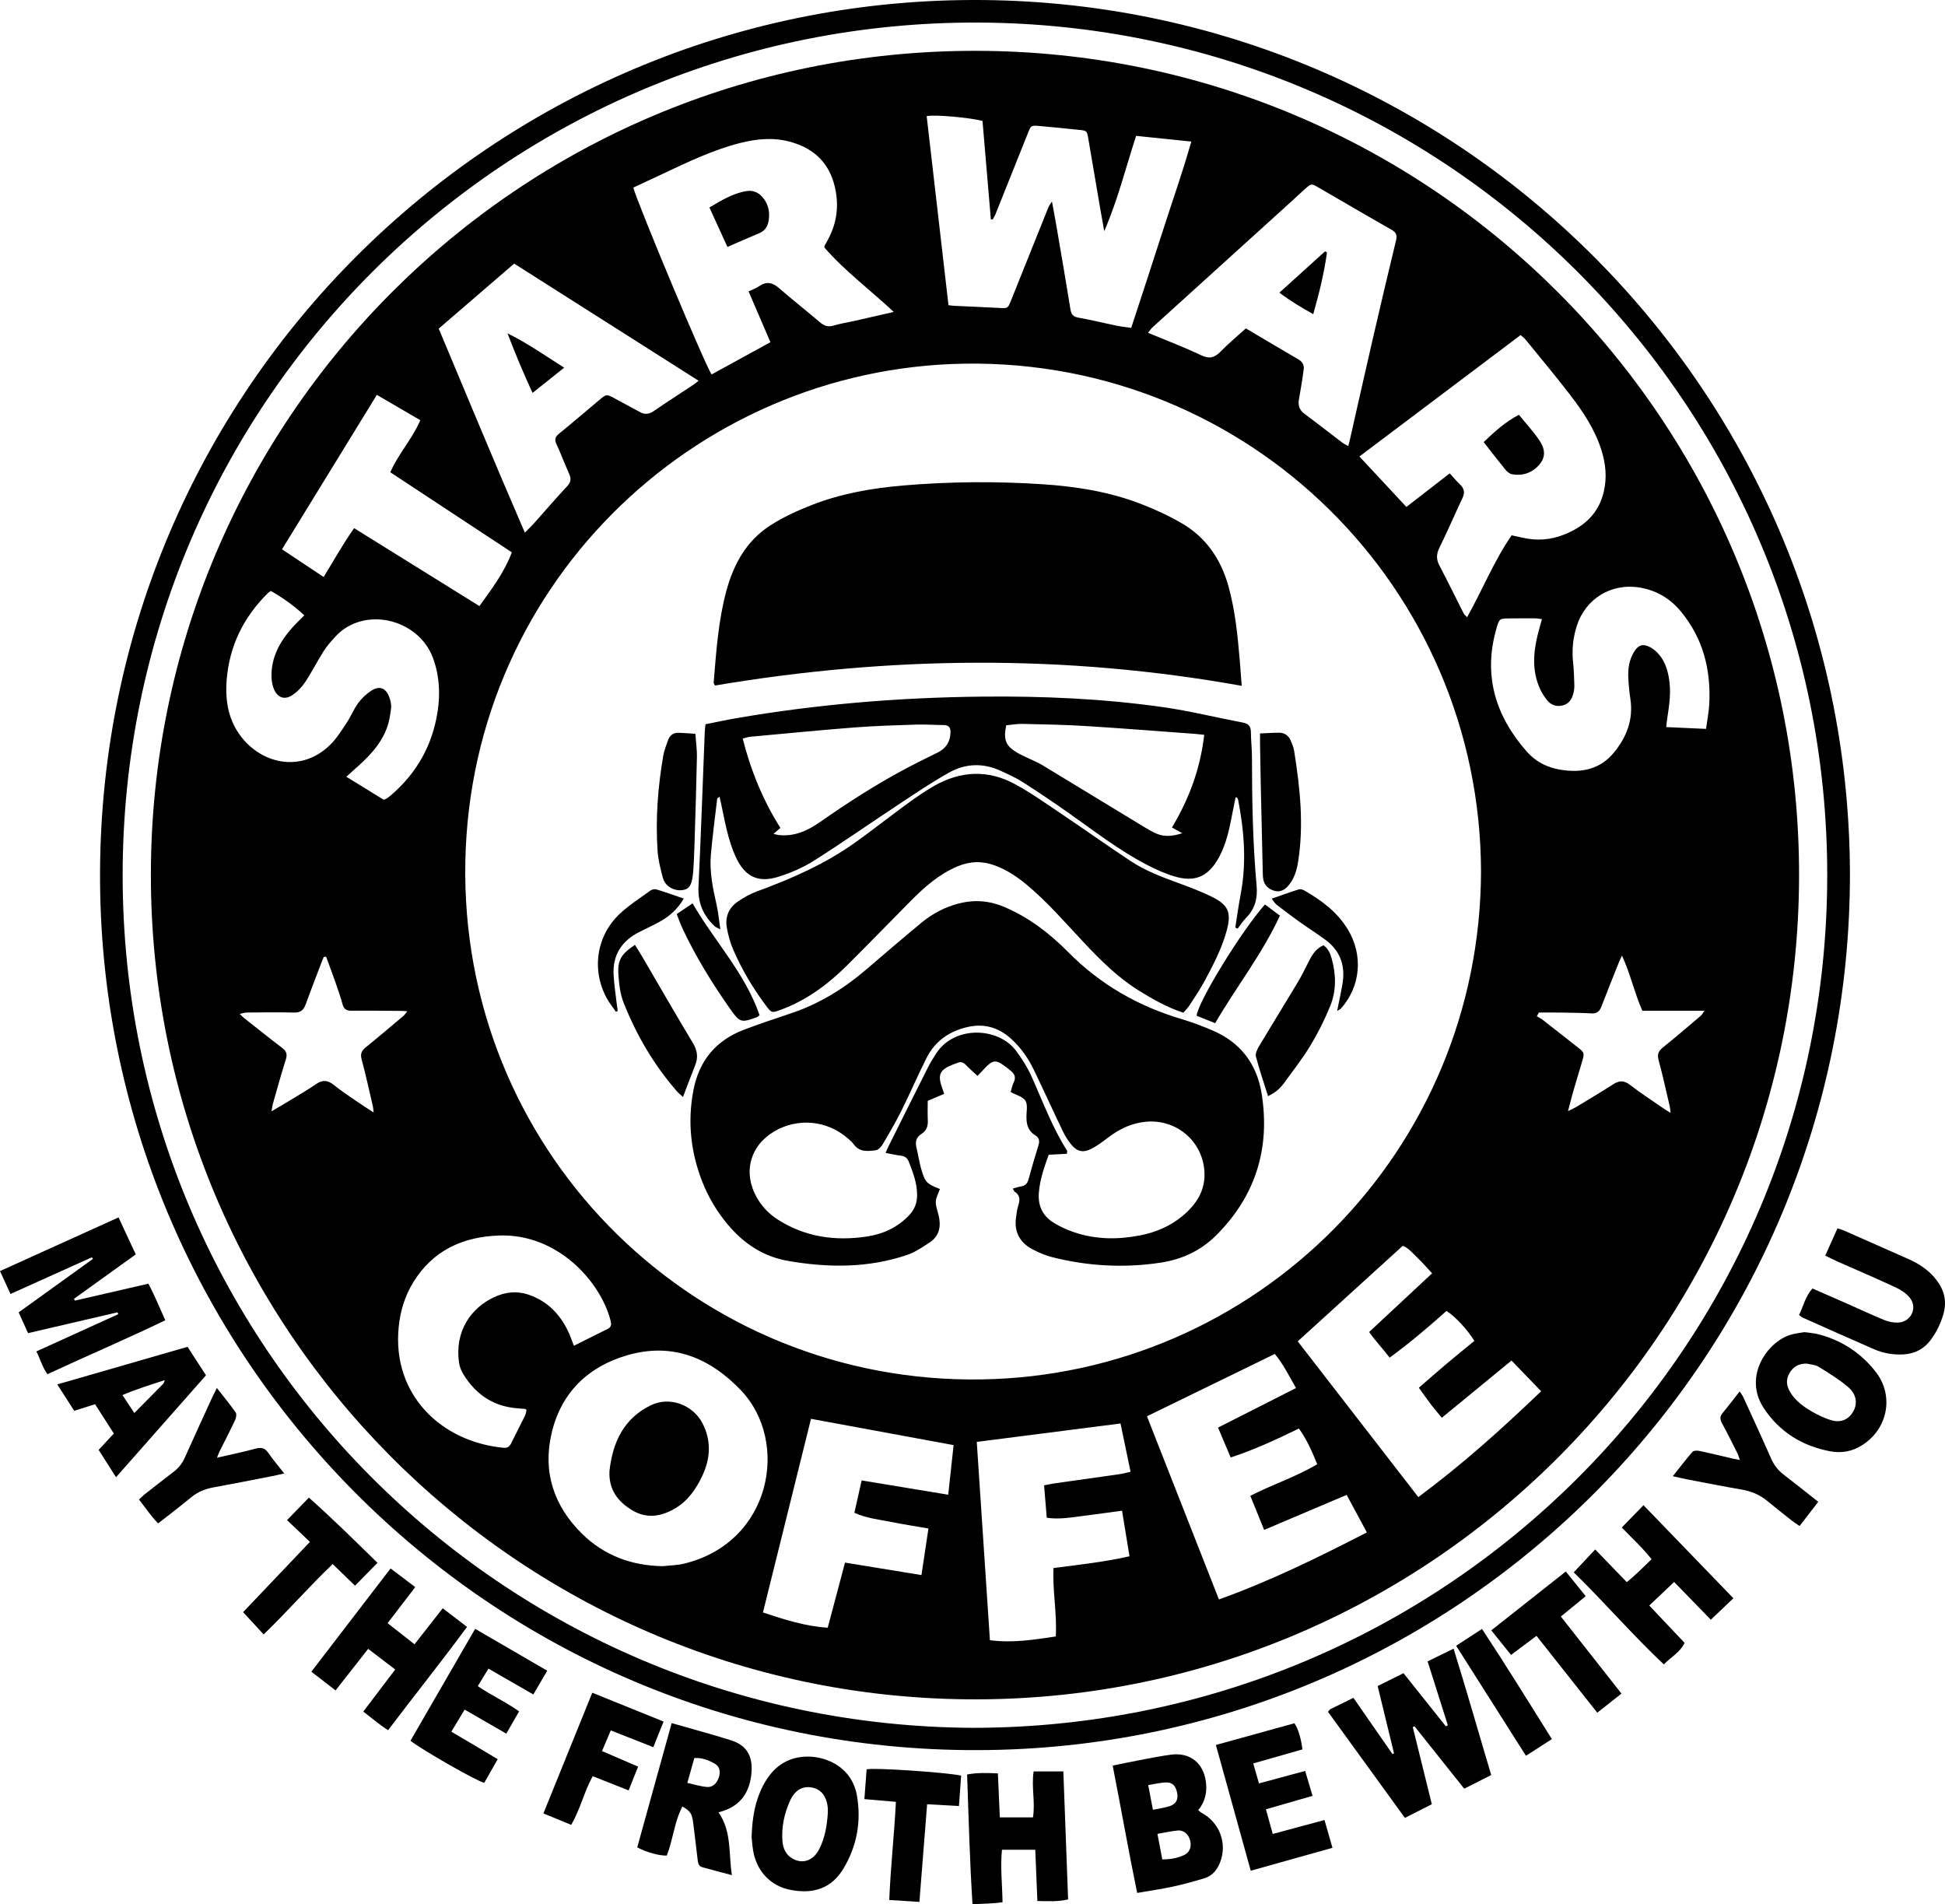 <?xml version="1.0" encoding="UTF-8"?> <!-- Generator: Adobe Illustrator 25.2.0, SVG Export Plug-In . SVG Version: 6.00 Build 0) --> <svg xmlns="http://www.w3.org/2000/svg" xmlns:xlink="http://www.w3.org/1999/xlink" version="1.1" id="Layer_1" x="0px" y="0px" viewBox="0 0 2057.83 2014.43" style="enable-background:new 0 0 2057.83 2014.43;" xml:space="preserve"> <path d="M1957.26,923.13c0.81,509.99-407.77,920.69-911.12,928.19c-520.79,7.77-936.05-410.91-940.26-917 C101.61,422.26,511.41,7.85,1016.89,0.11C1532.88-7.79,1955.31,406.9,1957.26,923.13z M1029.07,1827.84 c500.16-0.14,903.82-402.28,904.16-901.44c0.34-500.6-403.83-900.44-897.78-902.53c-498.97-2.11-905.94,400.76-905.68,902.65 C130.04,1422.25,529.92,1825.1,1029.07,1827.84z"></path> <path d="M1457.57,1783.63c9.44-4.7,17.96-8.94,27.34-13.61c15.14,18.99,29.97,37.58,44.79,56.18c0.71-0.36,1.43-0.72,2.14-1.08 c-7.04-22.23-14.08-44.46-21.41-67.59c9.02-4.42,17.51-8.57,27.46-13.45c13.9,44.56,26.36,88.56,39.84,133.69 c-9.2,4.66-18.26,9.24-28.57,14.46c-17.58-22.06-35.06-44-52.55-65.95c-0.63,0.26-1.26,0.51-1.89,0.77 c6.61,26.76,13.23,53.52,20.17,81.62c-9.16,4.65-18.21,9.23-28.48,14.44c-27.33-37.68-54.37-74.96-81.37-112.19 c1.22-1.4,1.72-2.42,2.52-2.83c7.7-3.87,15.45-7.64,24.35-12.01c13.88,19.98,27.6,39.74,41.33,59.5c0.55-0.24,1.09-0.47,1.64-0.71 C1469.15,1831.29,1463.42,1807.71,1457.57,1783.63z"></path> <path d="M124.28,1388.29c-31.32,7.28-62.64,14.57-94.61,22.01c-3.4-7.52-6.38-14.11-9.93-21.96c26.28-18.92,52.43-37.74,78.57-56.57 c-0.35-0.57-0.7-1.14-1.06-1.71c-28.33,12.77-56.66,25.54-86.15,38.83c-3.75-8.18-7.13-15.57-11.1-24.24 c41.91-18.97,83.01-37.58,125.43-56.78c6,12.92,11.83,25.48,18.19,39.17c-21.94,15.76-43.62,31.35-65.31,46.93 c0.3,0.65,0.59,1.29,0.89,1.94c25.5-5.88,51.01-11.75,77.78-17.92c6.52,12.2,11.7,24.99,17.9,38.7 c-41.28,19.92-82.84,37.57-124.66,57.02c-5.36-7.23-7.44-15.54-11.73-24.07c29.46-13.39,58.07-26.4,86.67-39.41 C124.87,1389.59,124.57,1388.94,124.28,1388.29z"></path> <path d="M1177.21,1867.75c12.24-2.46,23.24-4.77,34.29-6.85c9.15-1.72,18.32-3.47,27.55-4.68c19.95-2.6,34.18,8.72,36.79,28.73 c1.44,11.03-0.74,21.08-8.13,30.06c1.5,1.16,2.42,2.1,3.52,2.69c19.23,10.3,27.55,32.56,19.52,52.74 c-3.08,7.74-8.18,13.99-16.33,16.48c-11.11,3.4-22.35,6.46-33.7,8.92c-11.96,2.59-24.12,4.3-37.58,6.64 C1193.91,1957.81,1186.2,1913.43,1177.21,1867.75z M1224.58,1940.04c1.92,10.09,3.5,18.39,5.14,26.98 c8.59,0.06,15.99-1.41,22.89-4.49c5.91-2.64,8.17-8.5,6.71-14.97c-1.53-6.82-6.74-11.69-13.16-11.12 C1239.36,1937.04,1232.64,1938.65,1224.58,1940.04z M1219.79,1914.54c7-1.5,12.94-2.13,18.4-4.1c6.59-2.39,8.65-7.53,7.09-14.46 c-1.64-7.28-5.08-10.65-12.23-10.35c-5.78,0.24-11.51,1.68-18.24,2.75C1216.51,1897.34,1217.97,1905.02,1219.79,1914.54z"></path> <path d="M710.64,1822.85c21.74,6.24,41.97,11.66,61.94,17.9c16,5,25.19,15.18,22.09,38.3c-2.6,19.4-13.32,33.06-34.56,38.16 c14.25,20.1,10.59,43.18,14.22,66.45c-11.6-3.08-21.52-5.61-31.37-8.39c-4.41-1.24-4.53-5.37-4.98-8.96 c-1.57-12.56-2.9-25.15-4.53-37.7c-1.33-10.21-3.09-12.75-11.46-17.54c-8.63,16.37-9.84,35.13-16.54,51.89 c-7.74,0.32-21.57-3.47-31.25-8.66C686.19,1911.05,698.24,1867.59,710.64,1822.85z M727.19,1886.11c7.65,1.67,13.98,3.68,20.43,4.28 c6.34,0.59,10.67-3.49,12.99-10.33c1.94-5.7,0.76-11.3-4.1-14.12c-6.52-3.79-13.54-6.61-21.89-6.16 C732.27,1868.12,730.03,1876.05,727.19,1886.11z"></path> <path d="M1665.03,1663.34c7.85-8.36,14.85-15.81,22.72-24.19c11.46,11.86,22.02,22.77,33.4,34.54c9.21-7.24,17.1-15.6,26.23-24.21 c-9.83-12.51-21.35-22.93-31.53-33.54c7.68-7.9,14.95-15.38,22.97-23.63c31.2,32.3,62.77,64.98,95.11,98.45 c-8.2,7.8-15.59,14.84-23.86,22.71c-13.08-13.47-25.74-26.5-38.81-39.95c-8.95,8.48-17.29,16.38-26.32,24.93 c12.86,13.59,25.13,26.56,37.36,39.48c-4.88,10.36-14.33,14.83-21.95,22.83C1727.17,1729.51,1697.73,1695.26,1665.03,1663.34z"></path> <path d="M439.31,1678.97c-9.92,12.95-19.16,25.02-29.21,38.14c9.42,7.4,18.46,14.5,28.47,22.37c10.07-12.86,19.78-25.26,29.84-38.11 c8.8,6.73,16.67,12.75,25.71,19.68c-27.13,36.87-55.54,72.26-83.52,109.29c-9.44-5.93-17.22-12.9-26.24-19.69 c11.39-15,22.19-29.23,33.79-44.5c-9.52-7.28-18.62-14.23-28.61-21.87c-11.6,14.77-22.78,29.02-34.52,43.97 c-8.7-6.74-16.75-12.96-25.6-19.81c27.96-36.43,55.45-72.24,83.83-109.22C421.9,1665.78,430.16,1672.04,439.31,1678.97z"></path> <path d="M1097.55,2011.04c-0.78-18.95-1.5-36.46-2.23-54.22c-12.17,0-23.32,0-35.23,0c-1.85,18.61,0.33,36.44,0.6,55.55 c-10.21,1.44-20.3,1.49-31.77,2.05c-2.94-45.93-4.08-91.27-5.72-137.2c11.13-2.15,21.24-1.62,32.58-1.2 c0.7,15.97,1.36,31.07,2.04,46.52c11.88,0,23.02,0,35.09,0c2.58-16.31-1.83-32.18,0.68-48.59c10.29,0,20.15,0,31.45,0 c1.66,44.68,3.34,89.68,5.04,135.39C1118.97,2011.99,1108.87,2011.15,1097.55,2011.04z"></path> <path d="M1909.16,1409.24c5.12,0.73,9.48,0.97,13.64,2c25.14,6.22,45.94,19.77,61.7,39.96c21.12,27.07,11.57,64.96-19.26,80.37 c-9.32,4.66-19.38,5.56-29.25,3.66c-29.39-5.65-53.33-20.46-69.89-45.6c-22.11-33.57,3.83-70.06,28.17-77.56 C1899.29,1410.52,1904.64,1410.07,1909.16,1409.24z M1911.6,1442.55c-8.3-0.26-14.27,3.1-18.34,10.1c-4.14,7.11-3.12,13.83,1.1,20.6 c5.46,8.76,13.52,14.66,22.09,19.67c6.79,3.98,14.11,7.52,21.65,9.65c10.02,2.84,18.28-1.32,22.8-9.65c4.6-8.49,3.32-18.14-5.9-25.9 c-9.55-8.04-20.38-14.66-31.05-21.25C1920.49,1443.64,1915.75,1443.57,1911.6,1442.55z"></path> <path d="M795.21,1943.26c0.65-20.53,3.69-38.15,12.18-54.39c8.62-16.49,21.27-27.87,40.59-30.24c22.28-2.73,52.97,8.67,58.63,40.71 c4.85,27.47,0.02,53.85-14.43,77.72c-12.27,20.27-31.33,27.11-56.18,22.13c-20.78-4.17-35.4-19.52-39.18-41.45 C795.87,1952.19,795.57,1946.53,795.21,1943.26z M875.84,1918.17c0-1.66,0.09-3.33-0.01-4.98c-0.78-12.16-6.75-20.19-16.41-22.15 c-9.98-2.02-18.38,2.47-23.57,13.98c-6.07,13.46-9.15,27.79-8.03,42.63c0.57,7.45,3.42,14.22,10.39,18.34 c10.54,6.24,21.97,2.73,28.32-9.42C872.77,1944.63,874.94,1931.5,875.84,1918.17z"></path> <path d="M1903.45,1391.07c4.55-9.29,6.55-19.54,14.11-27.99c11.71,5.11,22.97,9.97,34.19,14.92c14.01,6.19,27.88,12.7,42.04,18.52 c4.46,1.83,9.68,2.79,14.48,2.59c13.51-0.57,20.8-15.47,12.45-26.08c-3.71-4.72-9.41-8.46-14.95-11.05 c-20.21-9.43-40.75-18.16-61.13-27.2c-4.21-1.87-8.32-3.99-13.5-6.48c4.41-9.84,8.55-19.1,12.95-28.93 c2.74,0.94,4.88,1.51,6.88,2.39c22.54,9.94,45.04,19.97,67.58,29.9c11.76,5.18,22.25,11.96,30.19,22.31 c8.46,11.04,11.32,23.02,7.28,36.63c-2.88,9.71-7.13,18.58-13.16,26.71c-7.24,9.76-16.9,14.76-28.9,15.48 c-10.84,0.65-21.35-1.19-31.22-5.48c-25.34-11-50.54-22.33-75.77-33.58C1905.83,1393.23,1904.93,1392.22,1903.45,1391.07z"></path> <path d="M502.71,1723.11c25.71,14.93,50.57,29.37,76.27,44.3c-5.26,8.97-9.86,16.81-14.75,25.13 c-16.25-9.37-31.42-18.11-47.44-27.34c-3.72,6.11-7.12,11.68-11.28,18.51c13.97,9.73,29.5,16.51,43.7,26.75 c-4.65,8.1-8.89,15.47-13.53,23.55c-14.88-8.6-28.9-16.69-44.09-25.47c-4.58,7.62-8.96,14.88-14.08,23.4 c8.36,4.91,16.25,9.53,24.11,14.18c7.97,4.72,15.91,9.49,24.95,14.89c-4.93,8.68-9.63,16.93-14.23,25.02 c-8.11-1.87-65.77-34.8-78.05-44.54C456.91,1802.37,479.61,1763.09,502.71,1723.11z"></path> <path d="M1286.42,1845.97c28.33-7.83,55.81-15.42,83.12-22.97c4.06,6.26,6.9,15.56,8.45,27.66c-16.93,4.82-34.04,9.7-52.03,14.83 c2.08,7.26,3.87,13.51,6.04,21.13c16.29-4.4,31.88-8.61,48.87-13.19c2.54,8.58,5.02,16.94,7.82,26.37 c-16.71,4.81-32.51,9.36-49.33,14.21c2.48,8.99,4.73,17.13,7.21,26.1c18.6-5.01,36.14-9.74,54.75-14.76 c2.81,9.81,5.43,18.94,8.44,29.42c-28.93,8.11-56.99,15.97-86.46,24.23C1310.97,1934.55,1298.85,1890.82,1286.42,1845.97z"></path> <path d="M122.75,1562.73c-6.63-10.42-12.29-19.33-18.39-28.92c5.42-5.84,10.53-11.35,16.08-17.32 c-6.67-10.41-13.07-20.41-19.85-30.99c-7.26,2.28-14.1,4.43-22.09,6.95c-5.69-8.89-11.34-17.7-17.88-27.92 c46.43-13.4,91.61-26.44,137.81-39.77c6.41,9.9,12.67,19.57,19.51,30.14C186.37,1490.65,155.19,1525.97,122.75,1562.73z M174.39,1459.97c-15.48,5.1-30.01,9.52-44.81,15.84c4.47,6.77,8.22,12.46,12.53,19c10.78-10.89,20.76-20.94,30.69-31.04 C173.39,1463.16,173.52,1462.1,174.39,1459.97z"></path> <path d="M604.35,1930.49c-9.8-4.03-19.18-7.89-29.42-12.1c17.33-42.8,34.28-84.66,51.71-127.69c25.28,10.22,49.77,20.12,75.43,30.5 c-3.71,9.27-7.1,17.74-10.86,27.11c-15.4-6.07-29.8-11.75-45.01-17.75c-3.07,7.24-5.87,13.87-9.26,21.86 c12.8,5.52,25.09,10.83,38.19,16.48c-3.48,8.7-6.63,16.57-10.05,25.12c-13.09-5.18-25.07-9.91-37.99-15.02 C618.01,1895.36,614.05,1913.8,604.35,1930.49z"></path> <path d="M229.56,1542.09c15.11-3.49,28.09-6.12,40.84-9.59c6.01-1.63,9.87-0.81,13.49,4.5c4.83,7.07,10.46,13.59,16.83,21.73 c-5.15,1.15-8.85,2.07-12.59,2.8c-20.59,4-41.17,8.13-61.81,11.86c-9.07,1.63-17.11,4.77-24.29,10.75 c-10.99,9.15-22.42,17.77-34.69,27.42c-7.63-7.59-13.31-16.46-20.27-25.23c2.11-1.96,3.86-3.83,5.85-5.4 c10.21-8.03,20.45-16.03,30.76-23.93c5.13-3.94,9.01-8.69,11.68-14.64c9.82-21.87,19.83-43.65,29.8-65.46 c1.08-2.35,2.31-4.64,4.28-8.59c7.19,9.21,13.89,17.29,19.87,25.87c1.23,1.77,0.52,5.77-0.59,8.13 c-5.23,11.15-10.91,22.08-16.41,33.11C231.61,1536.85,231.09,1538.37,229.56,1542.09z"></path> <path d="M1923.74,1588.74c-6.6,8.54-12.83,16.61-19.78,25.6c-3.02-2.1-5.73-3.78-8.21-5.74c-8.63-6.8-17.3-13.57-25.74-20.59 c-7.9-6.57-16.8-10.4-26.93-12.15c-19.36-3.35-38.64-7.15-57.94-10.83c-4.49-0.86-8.93-1.98-15.28-3.4 c7.57-9.5,13.91-17.87,20.8-25.75c1.23-1.4,4.88-1.5,7.17-1.02c11.73,2.47,23.37,5.35,35.04,8.05c2.19,0.51,4.4,0.87,7.93,1.57 c-1.12-3.13-1.64-5.22-2.58-7.08c-5.39-10.7-10.7-21.45-16.42-31.98c-2.23-4.1-2.18-7.18,0.85-10.81 c5.94-7.11,11.53-14.53,17.95-22.7c1.67,2.64,3.02,4.33,3.89,6.23c9.83,21.5,19.74,42.96,29.26,64.59 c3.05,6.93,7.25,12.53,13.23,17.12C1899.09,1569.13,1911,1578.69,1923.74,1588.74z"></path> <path d="M1625.62,1730.53c-9.47,7.1-17.9,13.43-26.93,20.2c-7.16-8.92-13.73-17.11-20.89-26.03c26.63-21.02,52.37-41.35,78.84-62.25 c7.29,9.04,13.9,17.24,21.05,26.11c-9.05,7.41-17.44,14.29-26.29,21.54c21.38,27.18,42.29,53.77,64.13,81.54 c-8.52,6.71-16.49,13-25.62,20.19C1668.51,1784.76,1647.38,1758.05,1625.62,1730.53z"></path> <path d="M327.89,1631.15c-8.37-7.97-15.8-15.06-24.19-23.05c7.81-8.04,15.07-15.53,23.11-23.8c24.84,22.06,48.11,45.1,72.58,68.98 c-7.88,8.02-15.39,15.67-23.76,24.19c-8.12-7.85-15.45-14.95-23.64-22.87c-25.08,23.86-47.57,49.93-73.05,74.41 c-7.44-8.05-14.31-15.5-21.74-23.54C280.29,1681.19,303.59,1656.69,327.89,1631.15z"></path> <path d="M980.9,1908.67c-2.76,34.94-5.42,68.63-8.16,103.34c-11.01-0.72-20.85-1.36-31.89-2.07c1.39-34.71,5.27-68.62,7.02-103.8 c-11.03-0.96-21.46-1.86-33.34-2.89c0.82-10.96,1.6-21.36,2.36-31.5c7.56-1.96,83.32,3.12,100,6.63 c-0.73,10.21-1.48,20.62-2.31,32.2C1003.36,1909.94,992.92,1909.35,980.9,1908.67z"></path> <path d="M1540.62,1741.02c9.53-6.19,17.84-11.59,27.35-17.78c25.28,38.23,49.07,76.86,73.94,116.53 c-9.24,5.94-17.98,11.55-27.44,17.63C1589.71,1818.39,1565.53,1780.28,1540.62,1741.02z"></path> <path d="M159.63,925.18c0.14-479.89,388.44-871.95,872.87-871.41c482.45,0.53,872,391.96,870.93,873.47 c-1.08,485.66-397.26,874.87-879.94,870.44C546.45,1793.3,159.39,1405.46,159.63,925.18z M1566.94,921.7 c-0.94-299.68-244.89-541.53-546.26-536.98c-288.48,4.36-530.07,239.2-528.44,540.57c1.62,299.61,246.42,538.61,546,533.97 C1329.19,1454.75,1566.19,1218.19,1566.94,921.7z M1168.3,244.53c-1.6-8.98-3.24-17.94-4.78-26.93c-4.04-23.64-8-47.29-12.08-70.93 c-1.45-8.4-1.57-8.45-10.08-9.32c-13.92-1.43-27.84-2.87-41.78-4.08c-8.8-0.76-8.79-0.56-12.16,7.9 c-11.36,28.46-22.73,56.91-34.15,85.35c-0.8,2-2.02,3.83-3.05,5.74c-0.63-0.07-1.25-0.13-1.88-0.2 c-2.95-34.85-5.91-69.7-8.83-104.16c-14.04-3.6-51.14-6.86-59.08-5.06c7.68,66.55,15.38,133.21,23.09,200.03 c2.83,0.31,4.45,0.57,6.07,0.65c15.97,0.76,31.94,1.42,47.9,2.26c8.75,0.46,8.77,0.61,12.2-7.92 c13.14-32.77,26.25-65.55,39.43-98.31c0.71-1.77,1.97-3.33,3.86-6.43c1.8,9.84,3.31,17.66,4.65,25.51 c5.05,29.55,10.18,59.09,14.94,88.68c0.89,5.51,3,7.78,8.61,8.77c13.44,2.35,26.71,5.68,40.08,8.42c5.06,1.04,10.22,1.56,15.57,2.35 c11-33.71,21.81-66.24,32.22-98.89c10.35-32.42,21.81-64.51,31.38-98.2c-20.34-2.1-39.08-4.04-58.4-6.03 C1190.93,177.82,1182.5,211.89,1168.3,244.53z M1599.33,566.3c4.29,0.93,7.85,1.66,11.39,2.48c15.04,3.51,29.59,2.51,44.09-3.24 c21.53-8.53,36.79-22.48,42.09-45.7c3.35-14.66,2-29.13-2.48-43.39c-6.91-21.98-19.45-40.87-33.3-58.84 c-15.24-19.78-31.28-38.96-47.03-58.34c-1.37-1.68-3.22-2.97-5.25-4.81c-56.82,42.79-113.17,85.23-170.56,128.45 c16.85,18.1,33.08,35.53,49.71,53.39c15.45-11.98,30.34-23.52,45.83-35.54c3.94,4.28,7.31,8.35,11.1,11.98 c4.49,4.3,4.98,8.66,2.34,14.26c-8.26,17.46-15.83,35.24-24.38,52.55c-3.31,6.71-3.36,12.21,0.06,18.73 c8.82,16.8,17.13,33.88,25.73,50.8c0.64,1.25,1.96,2.15,3.55,3.84C1568.52,623.98,1580.39,593.73,1599.33,566.3z M945.61,329.99 c-25.7-24.01-52.26-43.68-73.46-68.23c0.18-1.17,0.14-1.53,0.28-1.8c0.95-1.75,1.95-3.48,2.91-5.23 c9.03-16.28,12.2-33.25,8.96-51.97c-4.97-28.64-21.6-45.66-49-52.94c-17.53-4.65-35-2.92-52.36,1.49 c-28.94,7.35-55.62,20.3-82.44,32.93c-10.18,4.79-20.38,9.51-30.45,14.2c4.25,16.51,77.52,191.57,82.89,197.66 c20.46-11.22,41.05-22.51,62.17-34.09c-7.87-18.31-15.32-35.65-23.09-53.71c4.24-2.06,8.05-3.36,11.23-5.57 c7.92-5.51,14.32-3.72,21.23,2.29c14.07,12.24,28.76,23.75,42.95,35.85c4.45,3.8,8.58,5.35,14.47,3.57 c7.31-2.21,14.95-3.32,22.42-5.01C917.24,336.53,930.14,333.54,945.61,329.99z M1318.12,347.39c18.93,11.19,37.21,22.07,55.58,32.8 c4.25,2.48,6.26,5.88,5.63,10.68c-0.78,5.93-1.73,11.84-2.67,17.75c-0.79,4.93-1.77,9.83-2.51,14.76 c-0.92,6.12,1.06,10.78,6.28,14.62c13.41,9.87,26.48,20.19,39.74,30.26c1.73,1.31,3.79,2.2,6.31,3.64c0.63-2.38,1.07-3.9,1.42-5.43 c7.95-35.07,15.78-70.16,23.87-105.2c8.24-35.68,16.62-71.33,25.24-106.92c1.33-5.48,0.3-8.44-4.7-11.28 c-26.06-14.81-51.9-29.99-77.85-44.99c-6.87-3.97-7.16-3.94-13.05,1.22c-5.26,4.61-10.29,9.47-15.48,14.17 c-48.87,44.28-97.76,88.54-146.6,132.85c-1.55,1.41-2.69,3.28-4.67,5.75c19.41,8.1,38.09,15.13,56.03,23.71 c8.89,4.25,14.41,2.62,20.78-3.92C1299.58,363.54,1308.57,356.08,1318.12,347.39z M464.17,347.66 c30.2,71.89,59.74,143.38,91.13,215.81c4.21-4.29,7.3-7.2,10.12-10.35c11.55-12.91,22.78-26.11,34.64-38.73 c4.2-4.46,4.36-8.17,2.02-13.33c-4.67-10.31-8.57-20.97-13.34-31.23c-2.26-4.86-1.41-7.66,2.68-10.99 c14.22-11.55,28.12-23.5,42.15-35.28c8.16-6.85,8.15-6.8,17.22-1.85c8.77,4.78,17.61,9.42,26.36,14.24 c5.27,2.9,9.78,2.18,14.75-1.23c14-9.62,28.31-18.79,42.46-28.18c1.59-1.06,3-2.39,4.73-3.79C673.77,361.27,608.94,320.1,544,278.86 C517.14,302.01,491.2,324.37,464.17,347.66z M701.07,1656.83c7.59-0.85,15.37-0.89,22.73-2.68 c92.8-22.52,111.71-129.22,60.31-183.19c-33.03-34.67-72.71-51.01-120.02-37.4c-41.51,11.95-70.2,39.22-80.42,82.28 c-9.81,41.34,2.4,77.46,32.2,106.75C639.08,1645.42,668.16,1656.3,701.07,1656.83z M405.95,846.04c1.74-0.71,2.42-0.86,2.95-1.23 c1.38-0.93,2.75-1.88,4.02-2.95c27.87-23.57,44.69-53.49,50.13-89.48c2.86-18.94,1.87-37.69-4.88-56.12 c-15.34-41.91-73.24-55.66-103.42-22.71c-4.48,4.89-8.95,9.95-12.49,15.52c-6.77,10.67-12.42,22.07-19.43,32.58 c-3.58,5.37-8.46,10.43-13.86,13.91c-7.84,5.06-15.07,2.51-18.89-5.96c-1.85-4.1-2.73-8.95-2.84-13.49 c-0.48-20.54,8.69-37.22,21.93-52.05c3.93-4.4,8.23-8.48,12.77-13.11c-11.15-10.51-22.99-18.68-35.33-25.8 c-1.61,1.12-2.52,1.58-3.2,2.26c-25.56,25.37-40.75,55.77-43.58,91.83c-1.74,22.16,1.75,43.28,16.2,61.23 c23.11,28.73,64.2,36.5,93.73,7.03c6.72-6.7,11.85-15.1,17.15-23.09c4.4-6.64,7.38-14.26,12.06-20.66 c3.63-4.98,8.42-9.49,13.56-12.9c8.84-5.87,15.8-3.23,19.4,6.84c1.32,3.68,2.29,7.92,1.82,11.71c-0.88,7.19-2.05,14.57-4.63,21.28 c-7.02,18.27-20.64,31.59-35.08,44.12c-2.35,2.04-4.61,4.17-7.62,6.91C380.47,830.35,393.17,838.17,405.95,846.04z M1337.48,1618.46 c-5.06-12.49-9.74-24.01-14.62-36.06c23.73-12.2,48.51-20.04,70.74-33.43c-5.56-13.9-11.18-26.45-19.34-37.76 c-24.14,11.71-47.21,22.5-72.2,30.6c-4.6-10.87-8.81-20.8-13.37-31.57c27.84-14.12,54.72-27.76,82.5-41.85 c-7.55-13.22-13.81-25.85-22.43-36.07c-45.8,22.32-90.25,43.99-135.27,65.94c25.34,64.47,50.6,128.76,76.16,193.78 c54.67-19.66,105.47-44.66,156.51-70.91c-7.38-13.72-14.11-26.22-21.37-39.72C1395.4,1593.87,1367.08,1605.89,1337.48,1618.46z M1501.17,1468.05c9.95-8.61,19.4-16.96,29.03-25.08c9.85-8.31,19.89-16.4,29.68-24.44c-6.91-11.53-20.63-26.27-29.47-31.74 c-19.05,17.04-38.72,33.76-60.14,49.44c-7.31-9.68-15.15-17.64-21.68-27.14c22.9-21.35,44.93-41.88,66.58-62.06 c-5.6-6-10.13-11.32-15.16-16.13c-5.18-4.95-9.78-10.81-15.86-12.99c-37.36,33.97-74.01,67.3-111.14,101.07 c42.45,54.81,84.78,109.48,127.6,164.77c46.4-34.46,88.38-72.14,129.95-111.97c-10.87-11.26-20.95-21.7-31.36-32.48 c-24.94,20.47-49.03,40.24-73.73,60.52c-4.31-5.24-8.01-9.47-11.4-13.93C1509.85,1480.36,1505.91,1474.63,1501.17,1468.05z M1804.99,771.08c1.3-9.71,3.06-18.18,3.47-26.71c1.71-36.16-6.61-69.34-30.27-97.73c-11.34-13.6-25.56-22.04-43.06-25.03 c-30.19-5.16-57.74,11.6-66.95,40.77c-3.97,12.56-5.22,25.32-3.82,38.45c0.85,7.93,1.07,15.93,1.3,23.91 c0.09,2.95-0.26,6.02-1.02,8.86c-1.62,6.05-4.65,11.03-11.36,12.68c-6.95,1.7-12.61-0.56-16.81-5.99c-2.82-3.64-5.4-7.63-7.27-11.83 c-8.11-18.21-7.09-36.96-2.59-55.79c1.37-5.72,3.06-11.37,4.78-17.71c-2.96-0.35-5.17-0.82-7.37-0.83 c-8.99-0.06-17.98-0.03-26.97,0.08c-10.53,0.13-10.8,0.25-13.75,10.46c-14.34,49.6-1.27,92.51,32.03,130.41 c9.4,10.7,21.57,16.85,35.35,19.15c22.31,3.72,42.52-0.09,57.58-18.95c13.02-16.31,19.87-34.42,16.73-55.65 c-1.12-7.57-1.87-15.22-2.24-22.86c-0.47-9.79,1.05-19.3,6.48-27.76c4.36-6.79,8.86-8.19,16.07-4.65c2.92,1.43,5.63,3.58,7.95,5.88 c7.39,7.33,10.64,16.67,12.43,26.7c2.63,14.72,0.43,29.2-1.82,43.69c-0.39,2.49-0.59,5.02-1,8.54 C1776.9,769.82,1790.08,770.41,1804.99,771.08z M1033.43,1525.36c4.65,70.07,9.26,139.68,13.91,209.78 c24.3,3.15,46.78-0.54,69.72-3.98c1.34-24.68-3.57-48.35-2.46-72.36c27.28-3.57,53.66-6.34,80.42-12.44 c-2.69-16.45-5.23-32.04-7.87-48.23c-14.1,1.9-26.9,3.74-39.73,5.33c-13.06,1.63-26.12,4.17-39.93,2.15 c-0.97-11.67-1.86-22.52-2.84-34.28c3.8-0.75,6.95-1.51,10.14-1.97c23.09-3.28,46.18-6.47,69.26-9.79c3.82-0.55,7.57-1.61,12.11-2.6 c-3.7-17.76-7.18-34.48-10.64-51.09C1134.35,1512.44,1084.6,1518.81,1033.43,1525.36z M894.04,1653.03 c27.31,4.46,53.46,8.74,80.86,13.21c2.55-16.95,4.9-32.56,7.41-49.27c-13.76-2.4-26.49-4.36-39.11-6.88 c-12.94-2.58-26.24-3.85-39.26-9.73c2.53-11.27,4.97-22.18,7.68-34.27c30.45,5.04,60.46,10,91.6,15.15 c1.97-18.17,3.81-35.17,5.69-52.49c-50.41-9.29-99.99-18.43-150.86-27.81c-16.94,68.27-33.8,136.19-50.85,204.85 c22.91,7.59,44.55,14.59,68.54,16.13C881.88,1698.78,887.84,1676.34,894.04,1653.03z M607.18,1423.65 c12.56-6.28,24.1-12.11,35.7-17.81c4.29-2.11,4.06-5.17,3.01-9.17c-10.67-41.04-56.09-91.81-117.79-89.65 c-38.4,1.34-69.84,15.56-90.68,49.19c-9.12,14.71-13.97,30.92-15.64,48.05c-6.92,70.87,44.63,120.93,110.85,127.32 c3.78,0.37,6.29-0.89,8.01-4.4c4.84-9.86,9.95-19.6,14.78-29.46c0.96-1.96,1.18-4.28,1.65-6.09c-0.77-0.72-0.98-1.1-1.23-1.12 c-2.63-0.25-5.25-0.47-7.89-0.66c-25.61-1.81-44.5-14.49-57.68-36.06c-2.21-3.62-3.97-7.89-4.58-12.06 c-4.86-33.29,12.51-58.1,37.26-69.54c11.46-5.3,23.44-6.88,35.96-2.68c19.92,6.69,33.25,20.28,42.13,38.77 C603.19,1412.71,604.74,1417.45,607.18,1423.65z M342.45,610.42c10.78-17.71,20.45-34.98,32.22-51.7 c44.75,27.83,88.42,54.98,132.55,82.43c13.37-18.48,26.3-35.62,34.32-56.84c-43.23-28.48-85.91-56.6-128.6-84.71 c8.81-20.1,23.43-35.35,31.73-55.09c-15.45-9.02-30.25-17.65-45.94-26.81c-33.78,55-66.81,108.77-100.36,163.4 C313.47,591.14,327.49,600.47,342.45,610.42z M1628.17,1071.15c-0.74,1.33-1.48,2.65-2.22,3.98c1.99,1.16,4.15,2.12,5.96,3.52 c12.09,9.39,24.08,18.92,36.15,28.33c8.56,6.67,8.61,6.62,5.44,17.32c-3.03,10.21-6.15,20.39-9.1,30.63 c-1.79,6.22-3.32,12.52-5.42,20.49c4.14-2.07,6.53-3.07,8.73-4.4c13.09-7.93,26.28-15.73,39.14-24.02 c6.47-4.17,11.53-4.15,17.86,0.78c11.01,8.58,22.82,16.15,34.31,24.11c2.34,1.62,4.8,3.08,8.48,5.44c-0.38-3.19-0.42-4.78-0.77-6.29 c-3.88-16.52-7.43-33.13-11.91-49.49c-1.72-6.26-0.13-9.71,4.63-13.53c13.49-10.84,26.62-22.13,39.83-33.33 c1.29-1.09,2.09-2.76,4.06-5.44c-22.84,0-44.05,0-65.72,0c-8.33-18.76-12.48-38.6-21.57-58.4c-1.56,3.41-2.42,5.09-3.11,6.83 c-6.28,15.77-12.65,31.5-18.73,47.35c-1.94,5.06-4.88,7.31-10.47,7.01c-10.97-0.59-21.96-0.7-32.94-0.87 C1643.27,1071.05,1635.72,1071.15,1628.17,1071.15z M345,1012.02c-0.85,0.14-1.7,0.28-2.54,0.41c-0.61,1.52-1.26,3.02-1.84,4.55 c-5.81,15.25-11.75,30.45-17.33,45.78c-2.25,6.17-5.73,8.63-12.6,8.42c-16.64-0.51-33.32-0.16-49.98-0.03 c-1.97,0.01-3.94,0.79-7.09,1.47c2.29,2.17,3.39,3.38,4.66,4.38c13.34,10.52,26.59,21.15,40.12,31.43 c4.67,3.54,5.82,6.92,3.94,12.72c-5.02,15.52-9.26,31.3-13.74,46.99c-0.51,1.79-0.65,3.68-1.3,7.53 c8.03-4.77,14.54-8.53,20.95-12.45c8.81-5.39,17.75-10.59,26.24-16.45c6.86-4.73,12.45-4.11,18.81,1.06 c7.48,6.08,15.61,11.38,23.55,16.87c5.62,3.89,11.41,7.54,18.45,12.17c-0.4-3.42-0.44-5.02-0.8-6.55 c-3.87-16.54-7.44-33.15-11.87-49.54c-1.58-5.86-0.18-9.19,4.25-12.77c13.47-10.89,26.66-22.12,39.91-33.29 c1.31-1.1,2.26-2.64,4.16-4.93c-3.03-0.2-4.61-0.38-6.19-0.39c-17.65-0.11-35.31-0.35-52.96-0.19c-5.16,0.05-7.96-1.64-9.35-6.72 c-2.03-7.38-4.51-14.64-7.03-21.87C352.07,1031.05,348.49,1021.55,345,1012.02z"></path> <path d="M1071.55,1257.41c3.17-0.87,5.87-1.9,8.65-2.31c4.59-0.67,6.82-3.18,8.02-7.59c3.23-11.89,6.66-23.73,10.36-35.49 c1.51-4.78,1.18-8.33-3.4-11.09c-6.66-4.01-9.05-10.35-9.14-17.8c0-0.33-0.03-0.67-0.04-1c-0.15-5.97,1.64-13.1-1.02-17.6 c-2.58-4.36-9.73-6.02-15.66-9.3c0.96-3.21,1.52-6.86,3.1-9.98c2.87-5.65,0.93-9.52-3.58-12.9c-0.8-0.6-1.54-1.27-2.33-1.89 c-13.31-10.41-15.48-10.26-26.76,1.88c-1.56,1.68-3.16,3.33-5.55,5.84c-4.31-4.03-8.49-7.66-12.32-11.62 c-2.65-2.75-5.36-3.71-8.91-2.17c-1.53,0.66-3.14,1.11-4.69,1.72c-14.28,5.66-16.57,10.86-11.27,25.4c0.56,1.54,1.06,3.11,1.93,5.65 c-5.55,2.36-10.95,4.65-17.39,7.38c0,6.66-0.28,13.58,0.08,20.47c0.33,6.2-1.27,11.17-6.71,14.52c-5.67,3.5-6.77,8.5-5.26,14.68 c1.74,7.11,2.75,14.42,4.73,21.46c4.25,15.09,5.88,16.65,20.04,22.14c-1.54,4.47-4.15,8.91-4.33,13.44 c-0.19,4.82,1.89,9.74,3.02,14.6c2.66,11.36,0.87,21.55-9.33,28.35c-7.68,5.12-15.62,10.53-24.25,13.44 c-41.1,13.88-83.09,13.58-125.4,6.32c-26.65-4.58-47.44-18.52-64.43-38.88c-11.41-13.67-20.4-28.83-26.85-45.41 c-12.13-31.16-15.55-63.15-9.25-96.18c6.01-31.53,23.89-52.96,53.72-64.24c16.51-6.24,33.27-11.83,50-17.45 c29.5-9.91,55.41-25.87,78.94-46.02c19.48-16.69,38.96-33.39,58.73-49.73c11.67-9.64,24.9-16.6,39.72-20.35 c16.41-4.16,32.21-2.9,47.87,3.76c25.93,11.03,47.92,27.86,67.39,47.58c34.14,34.58,74.6,57.6,120.9,71.27 c10.83,3.2,21.45,7.28,31.85,11.71c29.77,12.66,47.18,35.7,52.15,67.17c9.12,57.8-6.51,108.14-48.28,149.77 c-16.41,16.35-36.41,25.47-59.15,28.86c-38.4,5.72-76.46,3.65-114.04-5.84c-7.35-1.86-14.56-4.93-21.26-8.51 c-13.04-6.96-19.21-18.07-17.24-33.07c0.61-4.62,1.2-9.32,2.59-13.73c1.8-5.71,1.57-10.36-3.82-13.92 C1072.94,1260.31,1072.63,1259.18,1071.55,1257.41z M1109.5,1221.57c-4.75,13.53-9.46,26.57-10.42,40.75 c-0.93,13.71,4.38,24.22,15.77,31.23c6.74,4.14,14.14,7.5,21.64,10.04c22.97,7.79,46.53,7.89,70.09,3.23 c16.2-3.2,31.26-9.54,44.12-20.15c14.8-12.2,24.82-27.19,23.6-47.25c-1.95-32.28-29.7-55.75-61.93-52.76 c-15.04,1.39-28.08,7.65-39.99,16.75c-5.8,4.42-11.73,8.89-18.21,12.13c-8.3,4.15-14.63,2.59-20.53-4.45 c-3.59-4.28-6.65-9.19-9.08-14.24c-10.4-21.61-20.32-43.44-30.72-65.04c-6.12-12.7-14.19-24.12-24.82-33.54 c-12.83-11.36-27.7-15.64-44.52-11.99c-19.62,4.26-35.03,14.73-44.17,32.83c-9.29,18.43-17.42,37.44-26.63,55.91 c-6.08,12.19-13,23.98-19.94,35.72c-1.55,2.62-4.56,5.71-7.24,6.08c-8.53,1.16-17.42,2.13-23.5-6.58c-1.68-2.41-4.17-4.3-6.42-6.27 c-21.64-18.83-52.55-21.68-77.3-7.16c-25.88,15.18-33.48,43.71-18.68,69.87c5.53,9.78,13.02,17.58,22.51,23.61 c29.01,18.43,60.64,22.84,94.04,17.8c17.3-2.61,32.41-9.61,44.66-22.45c5.88-6.16,8.49-13.18,8.47-21.66 c-0.03-12.33-4.24-23.46-8.64-34.66c-1.68-4.29-4.16-6.3-8.71-6.79c-5.16-0.55-10.24-1.83-16-2.91c1.28-2.92,1.99-4.74,2.86-6.48 c13.97-28.01,27.92-56.05,42.01-84c2.54-5.04,5.55-9.87,8.62-14.62c19.42-30.1,66.02-27.93,84.61-2.84 c6.11,8.24,11.81,17.07,16.01,26.39c12.04,26.7,22.09,54.32,37.91,79.21c0.4,0.63-0.1,1.83-0.23,3.31 C1122.38,1220.91,1116.17,1221.23,1109.5,1221.57z"></path> <path d="M1313.75,725.54c-186.95-33.58-372.41-31.54-557.36-0.33c-0.81-1.72-1.37-2.33-1.33-2.89c2.68-32.51,4.81-65.08,13.33-96.82 c7.68-28.62,21.35-53.49,46.7-69.73c13.61-8.73,28.66-15.61,43.77-21.52c31.22-12.22,64.04-17.91,97.37-20.71 c48.88-4.12,97.83-4.49,146.74-1.27c36,2.37,71.56,8.04,105.35,21.3c14.51,5.69,28.86,12.29,42.29,20.16 c25.64,15.03,41.22,38.07,49.14,66.58c7.18,25.84,9.72,52.34,11.98,78.9C1312.43,707.42,1313,715.65,1313.75,725.54z"></path> <path d="M1252.03,1071.35c-17.34-5.68-32.29-14.25-47.01-23.37c-22.34-13.84-40.69-32.19-58.51-51.15 c-19.62-20.86-38.27-42.66-60.41-61.03c-10.07-8.36-20.85-15.48-33.15-20.12c-13.38-5.05-26.5-4.78-39.85,0.82 c-19.53,8.2-34.9,21.8-49.49,36.54c-22.49,22.73-44.76,45.67-67.42,68.22c-20.25,20.15-42.9,36.92-70,46.92 c-9.83,3.63-9.89,3.59-16.25-4.98c-13.56-18.25-25.14-37.71-34.17-58.55c-3.27-7.54-5.51-15.73-6.84-23.86 c-1.81-11.05,2.3-20.59,11.6-26.94c6.26-4.28,13.04-8.2,20.13-10.79c36.73-13.44,72.35-29.07,104.32-51.92 c18.42-13.16,36.18-27.25,54.48-40.58c9.4-6.85,19-13.56,29.1-19.29c27.83-15.8,56.69-17.17,84.94-1.93 c17.22,9.28,33.27,20.77,49.56,31.7c24.6,16.52,48.73,33.73,73.46,50.04c15.35,10.12,32.56,16.63,49.81,22.91 c11.87,4.32,23.74,8.85,35.1,14.35c18.6,9,21.76,17.02,16.14,37.16c-5.14,18.42-13.95,35.28-22.92,52 c-4.71,8.78-10.34,17.08-15.76,25.46C1256.94,1065.93,1254.38,1068.5,1252.03,1071.35z"></path> <path d="M1306.95,981.29c1.87-11.76,3.45-23.58,5.68-35.27c6.35-33.33,3.77-66.37-2.56-99.34c-0.18-0.94-0.69-1.83-1.12-2.71 c-0.08-0.17-0.49-0.19-1.67-0.62c-1.3,6.48-2.61,12.84-3.84,19.23c-2.9,15.07-6.09,30.01-13.44,43.76 c-11.14,20.84-25.39,27.52-47.93,20.65c-10.12-3.08-19.95-7.56-29.34-12.48c-29.33-15.37-55.42-35.7-82.39-54.69 c-15.8-11.12-31.82-21.96-48.1-32.34c-7.54-4.81-15.83-8.51-23.99-12.23c-18.23-8.32-36.72-7.64-53.92,1.94 c-17.42,9.69-34.03,20.89-50.69,31.89c-30.86,20.37-61.18,41.57-92.39,61.39c-11.39,7.24-24.26,12.75-37.15,16.89 c-22.27,7.16-36.35-0.09-45.96-21.44c-7.73-17.19-10.97-35.61-14.81-53.86c-0.6-2.86-1.24-5.71-2.02-9.28 c-1.31,1.11-2.45,1.59-2.52,2.2c-2.34,19.83-4.98,39.63-6.7,59.51c-1.54,17.79,2.08,35.14,6.02,52.43 c1.83,8.03,2.53,16.31,4.01,26.27c-3.18-1.75-4.94-2.3-6.14-3.44c-12.02-11.37-17.79-24.86-16.97-41.93 c2.62-54.26,4.44-108.55,6.6-162.83c0.1-2.63,0.46-5.24,0.78-8.81c10.76-2.13,21.39-4.47,32.1-6.32 c86.23-14.91,173.13-22.03,260.63-22.92c64.11-0.65,127.99,2.13,191.44,11.14c28.31,4.02,56.2,10.99,84.34,16.31 c6.02,1.14,8.49,3.91,8.55,9.97c0.09,8.99,1.13,17.98,1.14,26.96c0.04,45.34,0.85,90.66,4.92,135.83 c1.19,13.16-1.69,24.26-11.07,33.75c-3.38,3.42-5.99,7.61-8.95,11.45C1308.64,981.99,1307.79,981.64,1306.95,981.29z M818.35,882.18 c3.18,0.68,4.38,1.05,5.61,1.19c16.59,1.85,30.57-4.66,43.69-13.8c28.68-19.99,57.99-38.98,88.84-55.49 c11.72-6.28,23.68-12.13,35.6-18.02c8.98-4.43,13.37-11.58,13.56-21.49c0.09-4.79-1.8-7.49-6.98-7.53 c-9.97-0.08-19.95-0.82-29.9-0.49c-21.61,0.7-43.26,1.34-64.81,3.02c-36.8,2.86-73.55,6.47-110.31,9.85 c-2.47,0.23-4.87,1.19-7.85,1.96c8.64,34.17,21.62,65.55,39.86,94.46C823.17,877.99,821.47,879.46,818.35,882.18z M1239.93,875.4 c18.41-30.69,30.03-62.55,34.16-98.03c-3.56-0.37-6.76-0.79-9.96-1.03c-38.51-2.82-77-5.9-115.54-8.29 c-22.24-1.38-44.56-1.77-66.84-2.27c-5.84-0.13-11.72,1-17.18,1.52c-3.08,15.34-0.55,21.62,11.29,28.74 c3.98,2.39,8.3,4.2,12.48,6.25c4.78,2.35,9.78,4.31,14.32,7.05c35.88,21.69,71.67,43.55,107.52,65.29 c4.54,2.75,9.15,5.56,14.06,7.52c8.13,3.26,16.31,2.56,26.68-0.73C1246.2,878.85,1243.71,877.48,1239.93,875.4z"></path> <path d="M1333.12,775.89c7.76-0.31,14.02-0.78,20.28-0.76c5.92,0.02,10.08,3.2,12.32,8.6c1.4,3.37,2.89,6.83,3.46,10.39 c6.21,38.89,10.46,77.88,4.28,117.21c-1.51,9.6-4.21,18.9-11.03,26.32c-3.85,4.19-8.64,6.45-14.36,4.66 c-6.09-1.91-10.48-5.76-11.57-12.44c-0.32-1.96-0.41-3.97-0.45-5.97c-0.73-30.95-1.45-61.9-2.13-92.85 c-0.32-14.64-0.55-29.29-0.79-43.94C1333.07,783.83,1333.12,780.55,1333.12,775.89z"></path> <path d="M1400.27,999.99c5.18,3.64,7.22,8.92,8.74,14.36c4.7,16.83,4.89,33.89-1.68,50.04c-5.86,14.41-12.93,28.49-20.97,41.8 c-8.23,13.64-18.21,26.24-27.58,39.18c-4.88,6.74-9.68,10.53-17.19,14.23c-4.38-13.99-9.11-27.77-12.79-41.82 c-0.83-3.17,1.31-7.69,3.23-10.91c13.48-22.58,27.38-44.91,40.87-67.48c4.6-7.7,8.48-15.83,12.59-23.83 C1388.89,1008.95,1393.02,1003.11,1400.27,999.99z"></path> <path d="M671.78,999.55c3.02,4.91,5.7,9.08,8.2,13.35c17.66,30.17,35.05,60.5,53.07,90.45c4.76,7.9,5.84,15.15,2.45,23.56 c-4.34,10.74-8.31,21.62-12.87,33.57c-2.71-2.5-4.72-4.05-6.36-5.92c-24.37-27.86-42.82-59.4-56.42-93.64 c-3.72-9.35-4.9-20.02-5.57-30.19C653.26,1015.61,657.4,1009.13,671.78,999.55z"></path> <path d="M735.71,776.28c0.66,9.21,1.79,16.81,1.65,24.38c-0.54,27.92-1.48,55.83-2.3,83.74c-0.24,8.31-0.51,16.62-0.9,24.92 c-0.26,5.64-0.53,11.3-1.2,16.91c-1.32,11.06-4.53,15.01-12.07,15.51c-8.94,0.6-17.39-4.68-19.66-13.41 c-2.42-9.3-4.89-18.78-5.52-28.31c-2.24-33.66,0.29-67.13,5.99-100.35c1-5.84,3.24-11.51,5.3-17.11c1.78-4.82,5.58-7.48,10.78-7.36 C723.34,775.33,728.91,775.85,735.71,776.28z"></path> <path d="M803.6,1073.93c-1.58,1.28-2.03,1.86-2.61,2.07c-16.86,6.18-18.24,5.85-28.5-8.73c-18.96-26.96-36.24-54.93-50.27-84.8 c-2.24-4.76-3.96-9.76-6.26-15.51c5.48-3.69,10.56-7.12,16.78-11.31C756.01,995.9,788.38,1029.53,803.6,1073.93z"></path> <path d="M723.41,950.59c-6.44,11.25-15.36,19-26.06,24.8c-6.73,3.65-13.68,6.9-20.53,10.33c-18.83,9.41-28.8,24.35-27.62,45.69 c0.57,10.27,2.17,20.49,3.34,30.73c0.28,2.44,0.68,4.87,1.03,7.3c-0.63,0.31-1.26,0.61-1.89,0.92c-3.27-4.78-6.99-9.32-9.75-14.39 c-16.37-30-10.92-66.44,14.22-89.69c9.72-8.99,21.05-16.25,31.82-24.06c1.63-1.18,4.48-1.96,6.31-1.4 C703.74,943.69,713.05,947.05,723.41,950.59z"></path> <path d="M1285.66,1082.4c-7.59-3.04-13.69-5.48-19.65-7.87c1.54-14.96,47.89-90.36,72.33-117.7c5.04,3.77,10.16,7.6,15.82,11.83 C1335.37,1009.33,1308.09,1043.86,1285.66,1082.4z"></path> <path d="M1414.73,1069.45c2.1-10.58,4.09-19.58,5.63-28.65c3.22-19.03-2.23-34.95-18.01-46.58c-9.09-6.7-18.66-12.72-27.85-19.28 c-8.1-5.78-16.03-11.82-23.9-17.92c-1.7-1.31-2.82-3.37-5.2-6.33c10.32-3.58,19.56-6.94,28.92-9.89c1.6-0.5,3.98,0.29,5.59,1.2 c18.4,10.49,35.08,22.93,46.26,41.5c16.28,27.05,13.38,59.96-7.4,83.38C1418.15,1067.56,1417.17,1067.92,1414.73,1069.45z"></path> <path d="M1569.74,467.67c11.86-11.31,22.81-21.32,37.29-28.86c7.44,9.19,15.42,17.71,21.8,27.29c6.7,10.06,6.07,18.32-0.43,25.69 c-7.63,8.65-17.55,11.88-28.8,9.88c-2.61-0.46-5.27-2.9-7.08-5.11C1584.97,487.34,1577.73,477.86,1569.74,467.67z"></path> <path d="M769.61,261.23c-6.46-14.16-12.57-27.56-19.03-41.74c12.92-7.64,24.93-15.05,39.27-17.36c8.14-1.31,14.2,2.41,18.72,8.77 c4.4,6.21,5.76,13.28,4.92,20.82c-0.75,6.67-3.28,12.03-9.93,14.84C792.63,251.17,781.77,255.96,769.61,261.23z"></path> <path d="M1353.62,309.58c16.76-15.16,32.56-29.43,48.35-43.71c0.66,0.38,1.32,0.77,1.98,1.15c-2.96,21.69-8.16,42.89-14.51,65.31 C1376.85,325.32,1365.46,318.56,1353.62,309.58z"></path> <path d="M596.89,388.96c-11.76,9.38-21.97,17.53-33.44,26.69c-9.69-20.93-17.91-40.61-26.52-63.01 C558.68,363.35,576.48,376.07,596.89,388.96z"></path> <path d="M644.83,1556.19c3.3-30.23,15.01-55.64,43.88-69.65c19.84-9.62,44.47-0.42,54.59,19.23c9.38,18.22,8.39,36.73,0.05,54.81 c-6.6,14.32-15.43,27.23-29.57,35.41c-14.44,8.35-29.4,10.8-44.47,1.94C653.64,1588.7,643.85,1575.69,644.83,1556.19z"></path> </svg> 